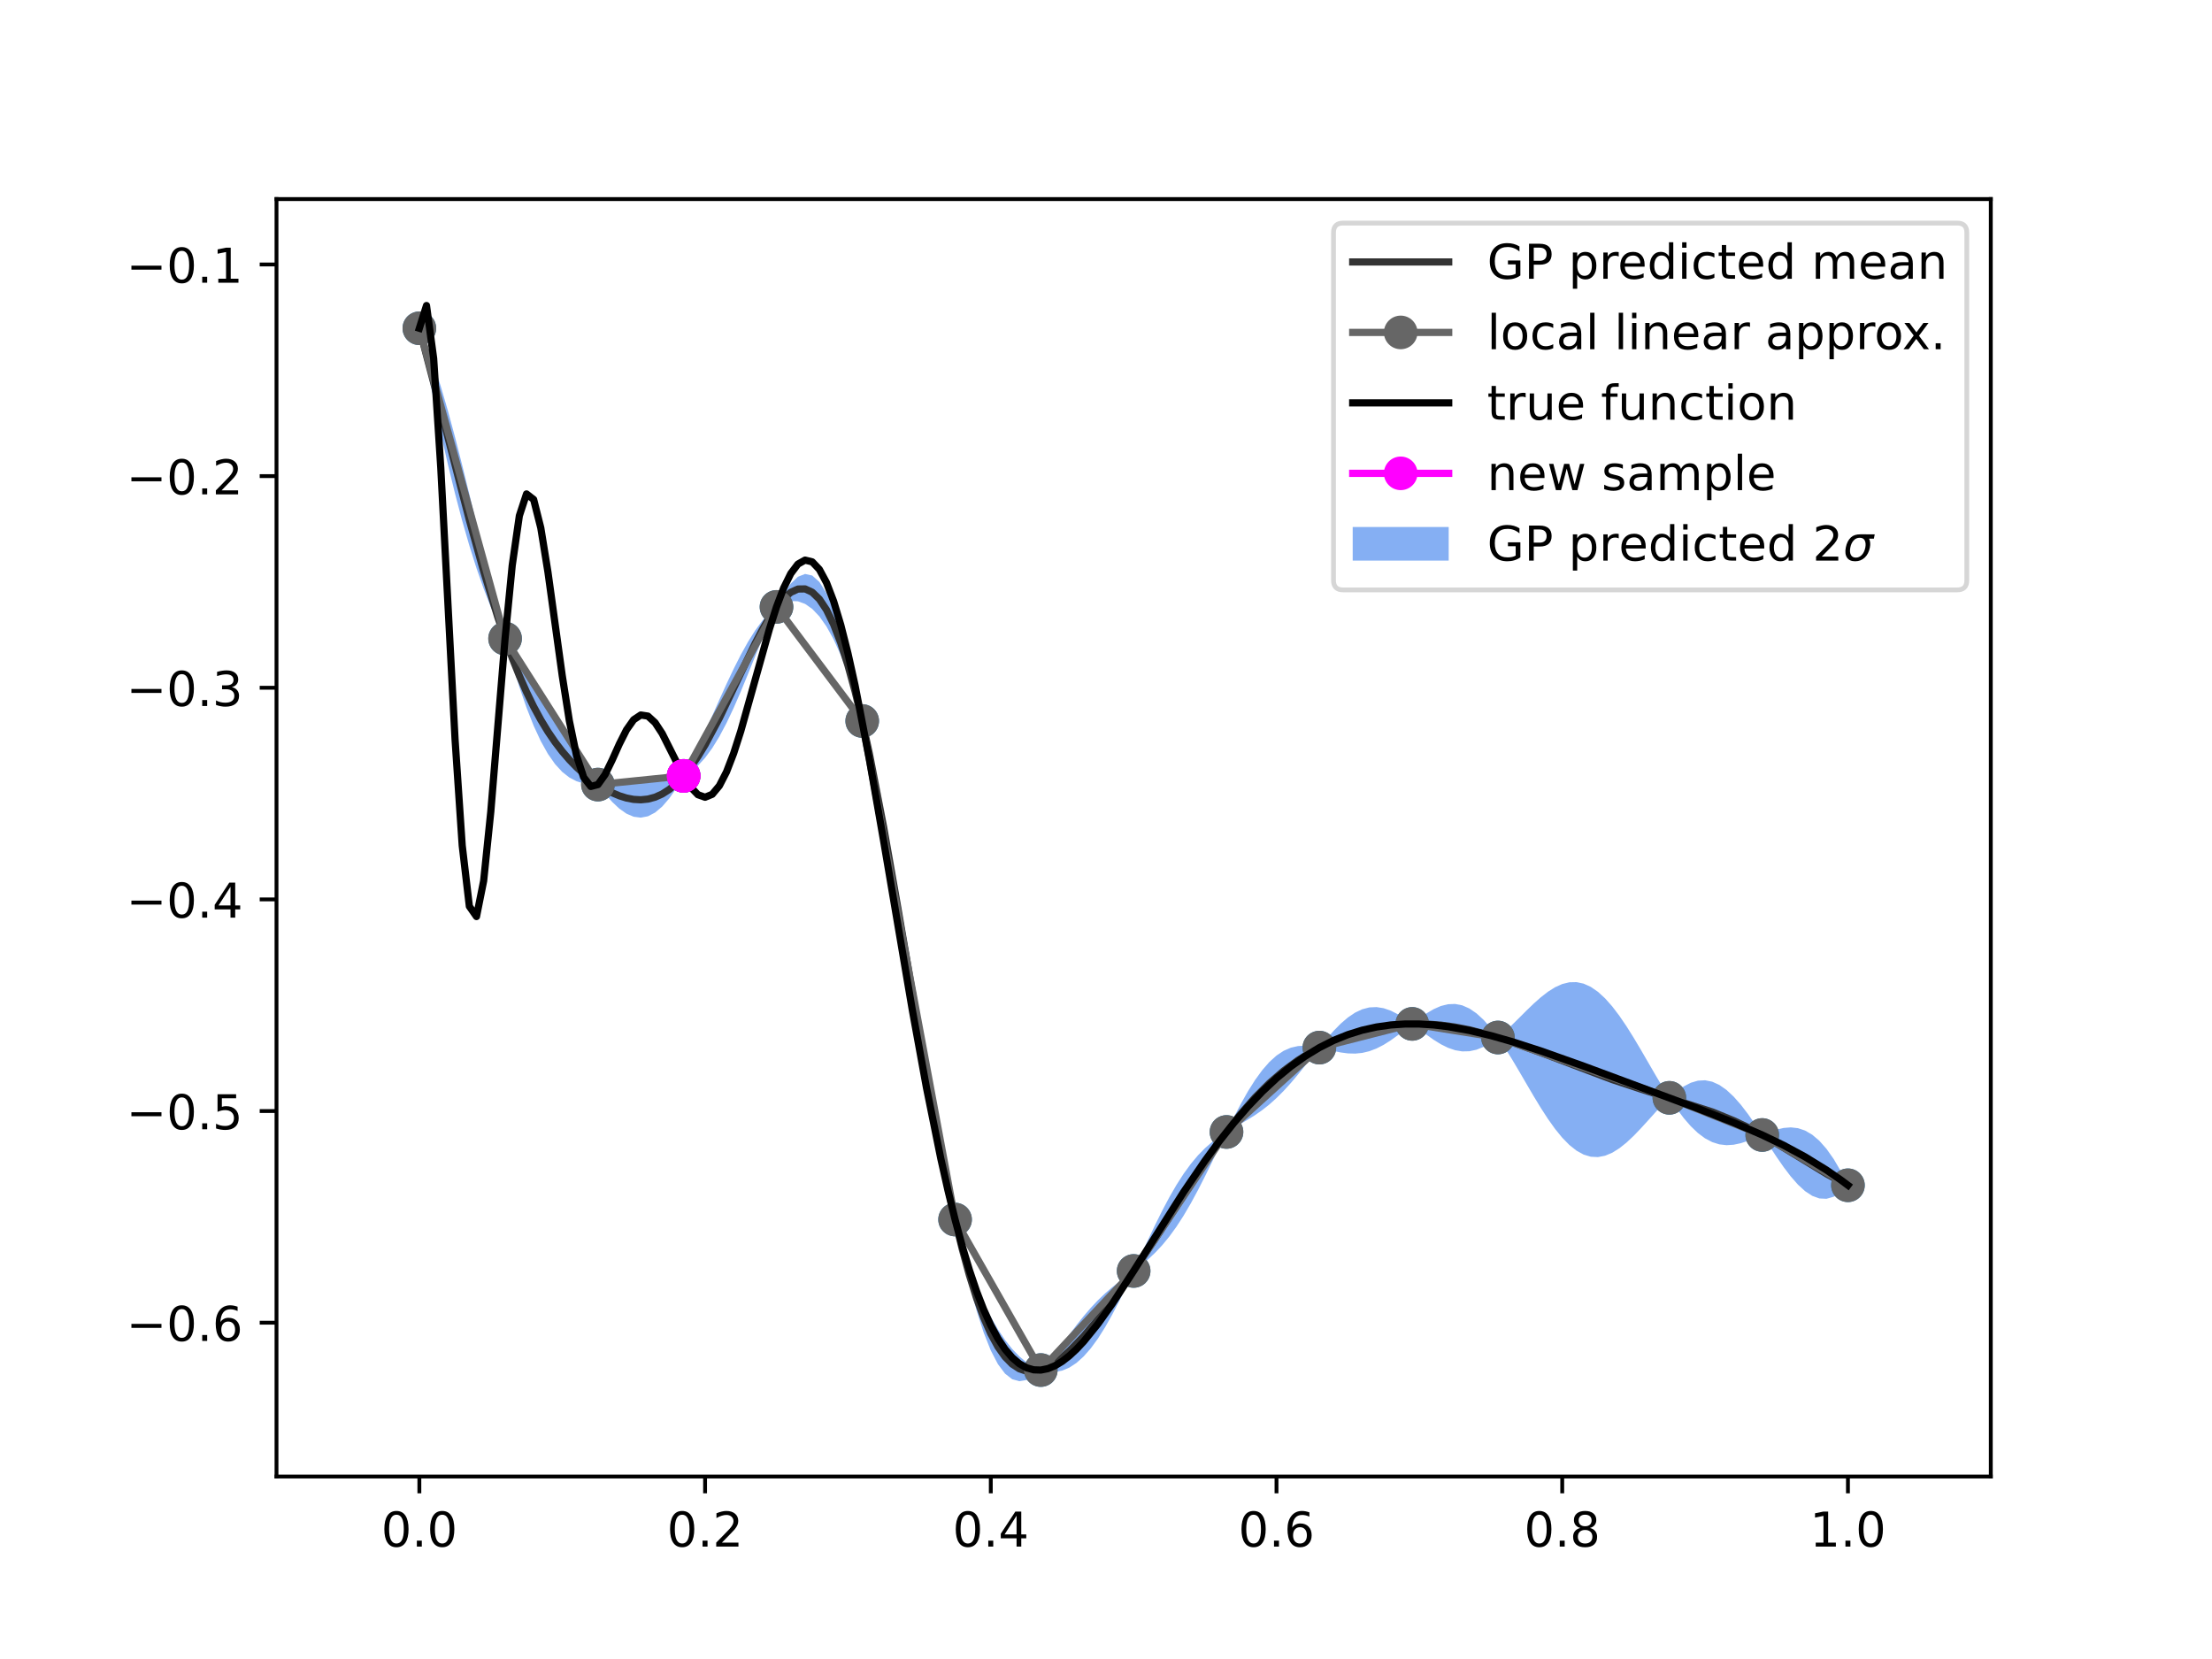 <?xml version="1.0" encoding="utf-8" standalone="no"?>
<!DOCTYPE svg PUBLIC "-//W3C//DTD SVG 1.1//EN"
  "http://www.w3.org/Graphics/SVG/1.1/DTD/svg11.dtd">
<!-- Created with matplotlib (https://matplotlib.org/) -->
<svg height="345.6pt" version="1.1" viewBox="0 0 460.8 345.6" width="460.8pt" xmlns="http://www.w3.org/2000/svg" xmlns:xlink="http://www.w3.org/1999/xlink">
 <defs>
  <style type="text/css">
*{stroke-linecap:butt;stroke-linejoin:round;}
  </style>
 </defs>
 <g id="figure_1">
  <g id="patch_1">
   <path d="M 0 345.6 
L 460.8 345.6 
L 460.8 0 
L 0 0 
z
" style="fill:#ffffff;"/>
  </g>
  <g id="axes_1">
   <g id="patch_2">
    <path d="M 57.6 307.584 
L 414.72 307.584 
L 414.72 41.472 
L 57.6 41.472 
z
" style="fill:#ffffff;"/>
   </g>
   <g id="PolyCollection_1">
    <defs>
     <path d="M 87.36 -277.204 
L 87.36 -277.222 
L 88.848 -273.764 
L 90.336 -269.713 
L 91.824 -265.109 
L 93.312 -260.016 
L 94.8 -254.511 
L 96.288 -248.681 
L 97.776 -242.624 
L 99.264 -236.441 
L 100.752 -230.241 
L 102.24 -224.129 
L 103.728 -218.209 
L 105.216 -212.586 
L 106.704 -209.744 
L 108.192 -207.135 
L 109.68 -204.693 
L 111.168 -202.362 
L 112.656 -200.093 
L 114.144 -197.849 
L 115.632 -195.599 
L 117.12 -193.329 
L 118.608 -191.039 
L 120.096 -188.742 
L 121.584 -186.468 
L 123.072 -184.256 
L 124.56 -182.166 
L 126.048 -182.235 
L 127.536 -182.366 
L 129.024 -182.502 
L 130.512 -182.612 
L 132 -182.681 
L 133.488 -182.71 
L 134.976 -182.719 
L 136.464 -182.739 
L 137.952 -182.817 
L 139.44 -183.008 
L 140.928 -183.372 
L 142.416 -183.981 
L 143.904 -186.813 
L 145.392 -189.899 
L 146.88 -193.152 
L 148.368 -196.492 
L 149.856 -199.84 
L 151.344 -203.119 
L 152.832 -206.258 
L 154.32 -209.193 
L 155.808 -211.869 
L 157.296 -214.24 
L 158.784 -216.267 
L 160.272 -217.919 
L 161.76 -219.181 
L 163.248 -221.897 
L 164.736 -224.031 
L 166.224 -225.449 
L 167.712 -226.038 
L 169.2 -225.705 
L 170.688 -224.383 
L 172.176 -222.029 
L 173.664 -218.633 
L 175.152 -214.212 
L 176.64 -208.813 
L 178.128 -202.511 
L 179.616 -195.416 
L 181.104 -189.539 
L 182.592 -183.037 
L 184.08 -175.936 
L 185.568 -168.287 
L 187.056 -160.163 
L 188.544 -151.652 
L 190.032 -142.862 
L 191.52 -133.912 
L 193.008 -124.936 
L 194.496 -116.073 
L 195.984 -107.463 
L 197.472 -99.244 
L 198.96 -91.555 
L 200.448 -86.382 
L 201.936 -81.808 
L 203.424 -77.792 
L 204.912 -74.293 
L 206.4 -71.266 
L 207.888 -68.666 
L 209.376 -66.452 
L 210.864 -64.585 
L 212.352 -63.04 
L 213.84 -61.798 
L 215.328 -60.848 
L 216.816 -60.201 
L 218.304 -61.795 
L 219.792 -63.629 
L 221.28 -65.592 
L 222.768 -67.593 
L 224.256 -69.557 
L 225.744 -71.425 
L 227.232 -73.157 
L 228.72 -74.736 
L 230.208 -76.158 
L 231.696 -77.443 
L 233.184 -78.62 
L 234.672 -79.734 
L 236.16 -80.845 
L 237.648 -84.061 
L 239.136 -87.272 
L 240.624 -90.405 
L 242.112 -93.399 
L 243.6 -96.203 
L 245.088 -98.777 
L 246.576 -101.093 
L 248.064 -103.138 
L 249.552 -104.912 
L 251.04 -106.431 
L 252.528 -107.723 
L 254.016 -108.828 
L 255.504 -109.8 
L 256.992 -112.788 
L 258.48 -115.632 
L 259.968 -118.261 
L 261.456 -120.62 
L 262.944 -122.665 
L 264.432 -124.367 
L 265.92 -125.71 
L 267.408 -126.697 
L 268.896 -127.344 
L 270.384 -127.685 
L 271.872 -127.763 
L 273.36 -127.636 
L 274.848 -127.374 
L 276.336 -129.178 
L 277.824 -130.865 
L 279.312 -132.371 
L 280.8 -133.646 
L 282.288 -134.649 
L 283.776 -135.352 
L 285.264 -135.739 
L 286.752 -135.807 
L 288.24 -135.571 
L 289.728 -135.057 
L 291.216 -134.306 
L 292.704 -133.368 
L 294.192 -132.312 
L 295.68 -133.451 
L 297.168 -134.496 
L 298.656 -135.374 
L 300.144 -136.027 
L 301.632 -136.402 
L 303.12 -136.459 
L 304.608 -136.169 
L 306.096 -135.517 
L 307.584 -134.501 
L 309.072 -133.135 
L 310.56 -131.444 
L 312.048 -129.476 
L 313.536 -130.733 
L 315.024 -132.13 
L 316.512 -133.602 
L 318 -135.087 
L 319.488 -136.522 
L 320.976 -137.847 
L 322.464 -139.004 
L 323.952 -139.939 
L 325.44 -140.608 
L 326.928 -140.973 
L 328.416 -141.006 
L 329.904 -140.689 
L 331.392 -140.016 
L 332.88 -138.989 
L 334.368 -137.625 
L 335.856 -135.948 
L 337.344 -133.993 
L 338.832 -131.804 
L 340.32 -129.431 
L 341.808 -126.932 
L 343.296 -124.366 
L 344.784 -121.798 
L 346.272 -119.289 
L 347.76 -116.91 
L 349.248 -118.205 
L 350.736 -119.268 
L 352.224 -120.041 
L 353.712 -120.481 
L 355.2 -120.561 
L 356.688 -120.264 
L 358.176 -119.588 
L 359.664 -118.545 
L 361.152 -117.16 
L 362.64 -115.474 
L 364.128 -113.536 
L 365.616 -111.409 
L 367.104 -109.17 
L 368.592 -109.769 
L 370.08 -110.28 
L 371.568 -110.627 
L 373.056 -110.747 
L 374.544 -110.583 
L 376.032 -110.087 
L 377.52 -109.22 
L 379.008 -107.954 
L 380.496 -106.27 
L 381.984 -104.16 
L 383.472 -101.628 
L 384.96 -98.694 
L 384.96 -98.676 
L 384.96 -98.676 
L 383.472 -97.233 
L 381.984 -96.297 
L 380.496 -95.871 
L 379.008 -95.942 
L 377.52 -96.484 
L 376.032 -97.46 
L 374.544 -98.823 
L 373.056 -100.514 
L 371.568 -102.468 
L 370.08 -104.612 
L 368.592 -106.87 
L 367.104 -109.153 
L 365.616 -108.527 
L 364.128 -107.934 
L 362.64 -107.45 
L 361.152 -107.134 
L 359.664 -107.039 
L 358.176 -107.209 
L 356.688 -107.675 
L 355.2 -108.458 
L 353.712 -109.563 
L 352.224 -110.985 
L 350.736 -112.703 
L 349.248 -114.689 
L 347.76 -116.892 
L 346.272 -115.415 
L 344.784 -113.812 
L 343.296 -112.159 
L 341.808 -110.525 
L 340.32 -108.977 
L 338.832 -107.58 
L 337.344 -106.392 
L 335.856 -105.464 
L 334.368 -104.841 
L 332.88 -104.556 
L 331.392 -104.631 
L 329.904 -105.079 
L 328.416 -105.899 
L 326.928 -107.08 
L 325.44 -108.599 
L 323.952 -110.424 
L 322.464 -112.511 
L 320.976 -114.808 
L 319.488 -117.258 
L 318 -119.795 
L 316.512 -122.352 
L 315.024 -124.86 
L 313.536 -127.253 
L 312.048 -129.458 
L 310.56 -128.384 
L 309.072 -127.526 
L 307.584 -126.927 
L 306.096 -126.607 
L 304.608 -126.575 
L 303.12 -126.823 
L 301.632 -127.333 
L 300.144 -128.072 
L 298.656 -128.996 
L 297.168 -130.051 
L 295.68 -131.175 
L 294.192 -132.294 
L 292.704 -131.118 
L 291.216 -129.959 
L 289.728 -128.884 
L 288.24 -127.945 
L 286.752 -127.18 
L 285.264 -126.615 
L 283.776 -126.261 
L 282.288 -126.115 
L 280.8 -126.157 
L 279.312 -126.353 
L 277.824 -126.659 
L 276.336 -127.017 
L 274.848 -127.356 
L 273.36 -125.484 
L 271.872 -123.592 
L 270.384 -121.742 
L 268.896 -119.981 
L 267.408 -118.343 
L 265.92 -116.854 
L 264.432 -115.522 
L 262.944 -114.345 
L 261.456 -113.306 
L 259.968 -112.375 
L 258.48 -111.511 
L 256.992 -110.668 
L 255.504 -109.783 
L 254.016 -106.713 
L 252.528 -103.621 
L 251.04 -100.584 
L 249.552 -97.665 
L 248.064 -94.914 
L 246.576 -92.374 
L 245.088 -90.071 
L 243.6 -88.015 
L 242.112 -86.204 
L 240.624 -84.618 
L 239.136 -83.225 
L 237.648 -81.981 
L 236.16 -80.827 
L 234.672 -77.664 
L 233.184 -74.612 
L 231.696 -71.741 
L 230.208 -69.106 
L 228.72 -66.753 
L 227.232 -64.718 
L 225.744 -63.024 
L 224.256 -61.686 
L 222.768 -60.705 
L 221.28 -60.078 
L 219.792 -59.793 
L 218.304 -59.836 
L 216.816 -60.183 
L 215.328 -58.929 
L 213.84 -58.117 
L 212.352 -57.867 
L 210.864 -58.278 
L 209.376 -59.438 
L 207.888 -61.419 
L 206.4 -64.27 
L 204.912 -68.016 
L 203.424 -72.657 
L 201.936 -78.165 
L 200.448 -84.487 
L 198.96 -91.538 
L 197.472 -97.321 
L 195.984 -103.71 
L 194.496 -110.697 
L 193.008 -118.246 
L 191.52 -126.298 
L 190.032 -134.772 
L 188.544 -143.564 
L 187.056 -152.554 
L 185.568 -161.606 
L 184.08 -170.57 
L 182.592 -179.293 
L 181.104 -187.622 
L 179.616 -195.398 
L 178.128 -200.624 
L 176.64 -205.187 
L 175.152 -209.106 
L 173.664 -212.397 
L 172.176 -215.085 
L 170.688 -217.196 
L 169.2 -218.758 
L 167.712 -219.797 
L 166.224 -220.337 
L 164.736 -220.4 
L 163.248 -220.006 
L 161.76 -219.164 
L 160.272 -215.996 
L 158.784 -212.508 
L 157.296 -208.85 
L 155.808 -205.153 
L 154.32 -201.541 
L 152.832 -198.117 
L 151.344 -194.97 
L 149.856 -192.163 
L 148.368 -189.74 
L 146.88 -187.72 
L 145.392 -186.103 
L 143.904 -184.866 
L 142.416 -183.963 
L 140.928 -181.447 
L 139.44 -179.3 
L 137.952 -177.581 
L 136.464 -176.325 
L 134.976 -175.553 
L 133.488 -175.269 
L 132 -175.459 
L 130.512 -176.096 
L 129.024 -177.139 
L 127.536 -178.536 
L 126.048 -180.23 
L 124.56 -182.148 
L 123.072 -182.189 
L 121.584 -182.397 
L 120.096 -182.854 
L 118.608 -183.632 
L 117.12 -184.801 
L 115.632 -186.421 
L 114.144 -188.543 
L 112.656 -191.203 
L 111.168 -194.419 
L 109.68 -198.193 
L 108.192 -202.506 
L 106.704 -207.319 
L 105.216 -212.569 
L 103.728 -215.692 
L 102.24 -219.142 
L 100.752 -222.974 
L 99.264 -227.228 
L 97.776 -231.931 
L 96.288 -237.099 
L 94.8 -242.734 
L 93.312 -248.829 
L 91.824 -255.361 
L 90.336 -262.298 
L 88.848 -269.598 
L 87.36 -277.204 
z
" id="m429913c076"/>
    </defs>
    <g clip-path="url(#pcf6440ee97)">
     <use style="fill:#347aeb;fill-opacity:0.6;" x="0" xlink:href="#m429913c076" y="345.6"/>
    </g>
   </g>
   <g id="PathCollection_1">
    <defs>
     <path d="M 0 3 
C 0.796 3 1.559 2.684 2.121 2.121 
C 2.684 1.559 3 0.796 3 0 
C 3 -0.796 2.684 -1.559 2.121 -2.121 
C 1.559 -2.684 0.796 -3 0 -3 
C -0.796 -3 -1.559 -2.684 -2.121 -2.121 
C -2.684 -1.559 -3 -0.796 -3 0 
C -3 0.796 -2.684 1.559 -2.121 2.121 
C -1.559 2.684 -0.796 3 0 3 
z
" id="m1eb3828397" style="stroke:#1f77b4;"/>
    </defs>
    <g clip-path="url(#pcf6440ee97)">
     <use style="fill:#1f77b4;stroke:#1f77b4;" x="87.36" xlink:href="#m1eb3828397" y="68.387"/>
     <use style="fill:#1f77b4;stroke:#1f77b4;" x="105.216" xlink:href="#m1eb3828397" y="133.022"/>
     <use style="fill:#1f77b4;stroke:#1f77b4;" x="124.56" xlink:href="#m1eb3828397" y="163.443"/>
     <use style="fill:#1f77b4;stroke:#1f77b4;" x="142.416" xlink:href="#m1eb3828397" y="161.628"/>
     <use style="fill:#1f77b4;stroke:#1f77b4;" x="161.76" xlink:href="#m1eb3828397" y="126.427"/>
     <use style="fill:#1f77b4;stroke:#1f77b4;" x="179.616" xlink:href="#m1eb3828397" y="150.193"/>
     <use style="fill:#1f77b4;stroke:#1f77b4;" x="198.96" xlink:href="#m1eb3828397" y="254.053"/>
     <use style="fill:#1f77b4;stroke:#1f77b4;" x="216.816" xlink:href="#m1eb3828397" y="285.408"/>
     <use style="fill:#1f77b4;stroke:#1f77b4;" x="236.16" xlink:href="#m1eb3828397" y="264.764"/>
     <use style="fill:#1f77b4;stroke:#1f77b4;" x="255.504" xlink:href="#m1eb3828397" y="235.808"/>
     <use style="fill:#1f77b4;stroke:#1f77b4;" x="274.848" xlink:href="#m1eb3828397" y="218.235"/>
     <use style="fill:#1f77b4;stroke:#1f77b4;" x="294.192" xlink:href="#m1eb3828397" y="213.297"/>
     <use style="fill:#1f77b4;stroke:#1f77b4;" x="312.048" xlink:href="#m1eb3828397" y="216.133"/>
     <use style="fill:#1f77b4;stroke:#1f77b4;" x="347.76" xlink:href="#m1eb3828397" y="228.699"/>
     <use style="fill:#1f77b4;stroke:#1f77b4;" x="367.104" xlink:href="#m1eb3828397" y="236.439"/>
     <use style="fill:#1f77b4;stroke:#1f77b4;" x="384.96" xlink:href="#m1eb3828397" y="246.915"/>
    </g>
   </g>
   <g id="matplotlib.axis_1">
    <g id="xtick_1">
     <g id="line2d_1">
      <defs>
       <path d="M 0 0 
L 0 3.5 
" id="me0fa262ea7" style="stroke:#000000;stroke-width:0.8;"/>
      </defs>
      <g>
       <use style="stroke:#000000;stroke-width:0.8;" x="87.36" xlink:href="#me0fa262ea7" y="307.584"/>
      </g>
     </g>
     <g id="text_1">
      <!-- 0.0 -->
      <defs>
       <path d="M 31.781 66.406 
Q 24.172 66.406 20.328 58.906 
Q 16.5 51.422 16.5 36.375 
Q 16.5 21.391 20.328 13.891 
Q 24.172 6.391 31.781 6.391 
Q 39.453 6.391 43.281 13.891 
Q 47.125 21.391 47.125 36.375 
Q 47.125 51.422 43.281 58.906 
Q 39.453 66.406 31.781 66.406 
z
M 31.781 74.219 
Q 44.047 74.219 50.516 64.516 
Q 56.984 54.828 56.984 36.375 
Q 56.984 17.969 50.516 8.266 
Q 44.047 -1.422 31.781 -1.422 
Q 19.531 -1.422 13.062 8.266 
Q 6.594 17.969 6.594 36.375 
Q 6.594 54.828 13.062 64.516 
Q 19.531 74.219 31.781 74.219 
z
" id="DejaVuSans-48"/>
       <path d="M 10.688 12.406 
L 21 12.406 
L 21 0 
L 10.688 0 
z
" id="DejaVuSans-46"/>
      </defs>
      <g transform="translate(79.408 322.182)scale(0.1 -0.1)">
       <use xlink:href="#DejaVuSans-48"/>
       <use x="63.623" xlink:href="#DejaVuSans-46"/>
       <use x="95.41" xlink:href="#DejaVuSans-48"/>
      </g>
     </g>
    </g>
    <g id="xtick_2">
     <g id="line2d_2">
      <g>
       <use style="stroke:#000000;stroke-width:0.8;" x="146.88" xlink:href="#me0fa262ea7" y="307.584"/>
      </g>
     </g>
     <g id="text_2">
      <!-- 0.2 -->
      <defs>
       <path d="M 19.188 8.297 
L 53.609 8.297 
L 53.609 0 
L 7.328 0 
L 7.328 8.297 
Q 12.938 14.109 22.625 23.891 
Q 32.328 33.688 34.812 36.531 
Q 39.547 41.844 41.422 45.531 
Q 43.312 49.219 43.312 52.781 
Q 43.312 58.594 39.234 62.25 
Q 35.156 65.922 28.609 65.922 
Q 23.969 65.922 18.812 64.312 
Q 13.672 62.703 7.812 59.422 
L 7.812 69.391 
Q 13.766 71.781 18.938 73 
Q 24.125 74.219 28.422 74.219 
Q 39.75 74.219 46.484 68.547 
Q 53.219 62.891 53.219 53.422 
Q 53.219 48.922 51.531 44.891 
Q 49.859 40.875 45.406 35.406 
Q 44.188 33.984 37.641 27.219 
Q 31.109 20.453 19.188 8.297 
z
" id="DejaVuSans-50"/>
      </defs>
      <g transform="translate(138.928 322.182)scale(0.1 -0.1)">
       <use xlink:href="#DejaVuSans-48"/>
       <use x="63.623" xlink:href="#DejaVuSans-46"/>
       <use x="95.41" xlink:href="#DejaVuSans-50"/>
      </g>
     </g>
    </g>
    <g id="xtick_3">
     <g id="line2d_3">
      <g>
       <use style="stroke:#000000;stroke-width:0.8;" x="206.4" xlink:href="#me0fa262ea7" y="307.584"/>
      </g>
     </g>
     <g id="text_3">
      <!-- 0.4 -->
      <defs>
       <path d="M 37.797 64.312 
L 12.891 25.391 
L 37.797 25.391 
z
M 35.203 72.906 
L 47.609 72.906 
L 47.609 25.391 
L 58.016 25.391 
L 58.016 17.188 
L 47.609 17.188 
L 47.609 0 
L 37.797 0 
L 37.797 17.188 
L 4.891 17.188 
L 4.891 26.703 
z
" id="DejaVuSans-52"/>
      </defs>
      <g transform="translate(198.448 322.182)scale(0.1 -0.1)">
       <use xlink:href="#DejaVuSans-48"/>
       <use x="63.623" xlink:href="#DejaVuSans-46"/>
       <use x="95.41" xlink:href="#DejaVuSans-52"/>
      </g>
     </g>
    </g>
    <g id="xtick_4">
     <g id="line2d_4">
      <g>
       <use style="stroke:#000000;stroke-width:0.8;" x="265.92" xlink:href="#me0fa262ea7" y="307.584"/>
      </g>
     </g>
     <g id="text_4">
      <!-- 0.6 -->
      <defs>
       <path d="M 33.016 40.375 
Q 26.375 40.375 22.484 35.828 
Q 18.609 31.297 18.609 23.391 
Q 18.609 15.531 22.484 10.953 
Q 26.375 6.391 33.016 6.391 
Q 39.656 6.391 43.531 10.953 
Q 47.406 15.531 47.406 23.391 
Q 47.406 31.297 43.531 35.828 
Q 39.656 40.375 33.016 40.375 
z
M 52.594 71.297 
L 52.594 62.312 
Q 48.875 64.062 45.094 64.984 
Q 41.312 65.922 37.594 65.922 
Q 27.828 65.922 22.672 59.328 
Q 17.531 52.734 16.797 39.406 
Q 19.672 43.656 24.016 45.922 
Q 28.375 48.188 33.594 48.188 
Q 44.578 48.188 50.953 41.516 
Q 57.328 34.859 57.328 23.391 
Q 57.328 12.156 50.688 5.359 
Q 44.047 -1.422 33.016 -1.422 
Q 20.359 -1.422 13.672 8.266 
Q 6.984 17.969 6.984 36.375 
Q 6.984 53.656 15.188 63.938 
Q 23.391 74.219 37.203 74.219 
Q 40.922 74.219 44.703 73.484 
Q 48.484 72.75 52.594 71.297 
z
" id="DejaVuSans-54"/>
      </defs>
      <g transform="translate(257.968 322.182)scale(0.1 -0.1)">
       <use xlink:href="#DejaVuSans-48"/>
       <use x="63.623" xlink:href="#DejaVuSans-46"/>
       <use x="95.41" xlink:href="#DejaVuSans-54"/>
      </g>
     </g>
    </g>
    <g id="xtick_5">
     <g id="line2d_5">
      <g>
       <use style="stroke:#000000;stroke-width:0.8;" x="325.44" xlink:href="#me0fa262ea7" y="307.584"/>
      </g>
     </g>
     <g id="text_5">
      <!-- 0.8 -->
      <defs>
       <path d="M 31.781 34.625 
Q 24.75 34.625 20.719 30.859 
Q 16.703 27.094 16.703 20.516 
Q 16.703 13.922 20.719 10.156 
Q 24.75 6.391 31.781 6.391 
Q 38.812 6.391 42.859 10.172 
Q 46.922 13.969 46.922 20.516 
Q 46.922 27.094 42.891 30.859 
Q 38.875 34.625 31.781 34.625 
z
M 21.922 38.812 
Q 15.578 40.375 12.031 44.719 
Q 8.5 49.078 8.5 55.328 
Q 8.5 64.062 14.719 69.141 
Q 20.953 74.219 31.781 74.219 
Q 42.672 74.219 48.875 69.141 
Q 55.078 64.062 55.078 55.328 
Q 55.078 49.078 51.531 44.719 
Q 48 40.375 41.703 38.812 
Q 48.828 37.156 52.797 32.312 
Q 56.781 27.484 56.781 20.516 
Q 56.781 9.906 50.312 4.234 
Q 43.844 -1.422 31.781 -1.422 
Q 19.734 -1.422 13.25 4.234 
Q 6.781 9.906 6.781 20.516 
Q 6.781 27.484 10.781 32.312 
Q 14.797 37.156 21.922 38.812 
z
M 18.312 54.391 
Q 18.312 48.734 21.844 45.562 
Q 25.391 42.391 31.781 42.391 
Q 38.141 42.391 41.719 45.562 
Q 45.312 48.734 45.312 54.391 
Q 45.312 60.062 41.719 63.234 
Q 38.141 66.406 31.781 66.406 
Q 25.391 66.406 21.844 63.234 
Q 18.312 60.062 18.312 54.391 
z
" id="DejaVuSans-56"/>
      </defs>
      <g transform="translate(317.488 322.182)scale(0.1 -0.1)">
       <use xlink:href="#DejaVuSans-48"/>
       <use x="63.623" xlink:href="#DejaVuSans-46"/>
       <use x="95.41" xlink:href="#DejaVuSans-56"/>
      </g>
     </g>
    </g>
    <g id="xtick_6">
     <g id="line2d_6">
      <g>
       <use style="stroke:#000000;stroke-width:0.8;" x="384.96" xlink:href="#me0fa262ea7" y="307.584"/>
      </g>
     </g>
     <g id="text_6">
      <!-- 1.0 -->
      <defs>
       <path d="M 12.406 8.297 
L 28.516 8.297 
L 28.516 63.922 
L 10.984 60.406 
L 10.984 69.391 
L 28.422 72.906 
L 38.281 72.906 
L 38.281 8.297 
L 54.391 8.297 
L 54.391 0 
L 12.406 0 
z
" id="DejaVuSans-49"/>
      </defs>
      <g transform="translate(377.008 322.182)scale(0.1 -0.1)">
       <use xlink:href="#DejaVuSans-49"/>
       <use x="63.623" xlink:href="#DejaVuSans-46"/>
       <use x="95.41" xlink:href="#DejaVuSans-48"/>
      </g>
     </g>
    </g>
   </g>
   <g id="matplotlib.axis_2">
    <g id="ytick_1">
     <g id="line2d_7">
      <defs>
       <path d="M 0 0 
L -3.5 0 
" id="me8cdf5b7fd" style="stroke:#000000;stroke-width:0.8;"/>
      </defs>
      <g>
       <use style="stroke:#000000;stroke-width:0.8;" x="57.6" xlink:href="#me8cdf5b7fd" y="275.541"/>
      </g>
     </g>
     <g id="text_7">
      <!-- −0.6 -->
      <defs>
       <path d="M 10.594 35.5 
L 73.188 35.5 
L 73.188 27.203 
L 10.594 27.203 
z
" id="DejaVuSans-8722"/>
      </defs>
      <g transform="translate(26.317 279.34)scale(0.1 -0.1)">
       <use xlink:href="#DejaVuSans-8722"/>
       <use x="83.789" xlink:href="#DejaVuSans-48"/>
       <use x="147.412" xlink:href="#DejaVuSans-46"/>
       <use x="179.199" xlink:href="#DejaVuSans-54"/>
      </g>
     </g>
    </g>
    <g id="ytick_2">
     <g id="line2d_8">
      <g>
       <use style="stroke:#000000;stroke-width:0.8;" x="57.6" xlink:href="#me8cdf5b7fd" y="231.451"/>
      </g>
     </g>
     <g id="text_8">
      <!-- −0.5 -->
      <defs>
       <path d="M 10.797 72.906 
L 49.516 72.906 
L 49.516 64.594 
L 19.828 64.594 
L 19.828 46.734 
Q 21.969 47.469 24.109 47.828 
Q 26.266 48.188 28.422 48.188 
Q 40.625 48.188 47.75 41.5 
Q 54.891 34.812 54.891 23.391 
Q 54.891 11.625 47.562 5.094 
Q 40.234 -1.422 26.906 -1.422 
Q 22.312 -1.422 17.547 -0.641 
Q 12.797 0.141 7.719 1.703 
L 7.719 11.625 
Q 12.109 9.234 16.797 8.062 
Q 21.484 6.891 26.703 6.891 
Q 35.156 6.891 40.078 11.328 
Q 45.016 15.766 45.016 23.391 
Q 45.016 31 40.078 35.438 
Q 35.156 39.891 26.703 39.891 
Q 22.75 39.891 18.812 39.016 
Q 14.891 38.141 10.797 36.281 
z
" id="DejaVuSans-53"/>
      </defs>
      <g transform="translate(26.317 235.25)scale(0.1 -0.1)">
       <use xlink:href="#DejaVuSans-8722"/>
       <use x="83.789" xlink:href="#DejaVuSans-48"/>
       <use x="147.412" xlink:href="#DejaVuSans-46"/>
       <use x="179.199" xlink:href="#DejaVuSans-53"/>
      </g>
     </g>
    </g>
    <g id="ytick_3">
     <g id="line2d_9">
      <g>
       <use style="stroke:#000000;stroke-width:0.8;" x="57.6" xlink:href="#me8cdf5b7fd" y="187.362"/>
      </g>
     </g>
     <g id="text_9">
      <!-- −0.4 -->
      <g transform="translate(26.317 191.161)scale(0.1 -0.1)">
       <use xlink:href="#DejaVuSans-8722"/>
       <use x="83.789" xlink:href="#DejaVuSans-48"/>
       <use x="147.412" xlink:href="#DejaVuSans-46"/>
       <use x="179.199" xlink:href="#DejaVuSans-52"/>
      </g>
     </g>
    </g>
    <g id="ytick_4">
     <g id="line2d_10">
      <g>
       <use style="stroke:#000000;stroke-width:0.8;" x="57.6" xlink:href="#me8cdf5b7fd" y="143.272"/>
      </g>
     </g>
     <g id="text_10">
      <!-- −0.3 -->
      <defs>
       <path d="M 40.578 39.312 
Q 47.656 37.797 51.625 33 
Q 55.609 28.219 55.609 21.188 
Q 55.609 10.406 48.188 4.484 
Q 40.766 -1.422 27.094 -1.422 
Q 22.516 -1.422 17.656 -0.516 
Q 12.797 0.391 7.625 2.203 
L 7.625 11.719 
Q 11.719 9.328 16.594 8.109 
Q 21.484 6.891 26.812 6.891 
Q 36.078 6.891 40.938 10.547 
Q 45.797 14.203 45.797 21.188 
Q 45.797 27.641 41.281 31.266 
Q 36.766 34.906 28.719 34.906 
L 20.219 34.906 
L 20.219 43.016 
L 29.109 43.016 
Q 36.375 43.016 40.234 45.922 
Q 44.094 48.828 44.094 54.297 
Q 44.094 59.906 40.109 62.906 
Q 36.141 65.922 28.719 65.922 
Q 24.656 65.922 20.016 65.031 
Q 15.375 64.156 9.812 62.312 
L 9.812 71.094 
Q 15.438 72.656 20.344 73.438 
Q 25.25 74.219 29.594 74.219 
Q 40.828 74.219 47.359 69.109 
Q 53.906 64.016 53.906 55.328 
Q 53.906 49.266 50.438 45.094 
Q 46.969 40.922 40.578 39.312 
z
" id="DejaVuSans-51"/>
      </defs>
      <g transform="translate(26.317 147.072)scale(0.1 -0.1)">
       <use xlink:href="#DejaVuSans-8722"/>
       <use x="83.789" xlink:href="#DejaVuSans-48"/>
       <use x="147.412" xlink:href="#DejaVuSans-46"/>
       <use x="179.199" xlink:href="#DejaVuSans-51"/>
      </g>
     </g>
    </g>
    <g id="ytick_5">
     <g id="line2d_11">
      <g>
       <use style="stroke:#000000;stroke-width:0.8;" x="57.6" xlink:href="#me8cdf5b7fd" y="99.183"/>
      </g>
     </g>
     <g id="text_11">
      <!-- −0.2 -->
      <g transform="translate(26.317 102.982)scale(0.1 -0.1)">
       <use xlink:href="#DejaVuSans-8722"/>
       <use x="83.789" xlink:href="#DejaVuSans-48"/>
       <use x="147.412" xlink:href="#DejaVuSans-46"/>
       <use x="179.199" xlink:href="#DejaVuSans-50"/>
      </g>
     </g>
    </g>
    <g id="ytick_6">
     <g id="line2d_12">
      <g>
       <use style="stroke:#000000;stroke-width:0.8;" x="57.6" xlink:href="#me8cdf5b7fd" y="55.094"/>
      </g>
     </g>
     <g id="text_12">
      <!-- −0.1 -->
      <g transform="translate(26.317 58.893)scale(0.1 -0.1)">
       <use xlink:href="#DejaVuSans-8722"/>
       <use x="83.789" xlink:href="#DejaVuSans-48"/>
       <use x="147.412" xlink:href="#DejaVuSans-46"/>
       <use x="179.199" xlink:href="#DejaVuSans-49"/>
      </g>
     </g>
    </g>
   </g>
   <g id="line2d_13">
    <path clip-path="url(#pcf6440ee97)" d="M 87.36 68.387 
L 91.824 85.365 
L 97.776 108.323 
L 100.752 118.992 
L 103.728 128.649 
L 106.704 137.068 
L 108.192 140.78 
L 109.68 144.157 
L 111.168 147.21 
L 112.656 149.952 
L 114.144 152.404 
L 115.632 154.59 
L 117.12 156.535 
L 118.608 158.264 
L 120.096 159.802 
L 121.584 161.167 
L 123.072 162.378 
L 124.56 163.443 
L 126.048 164.367 
L 127.536 165.149 
L 129.024 165.78 
L 130.512 166.246 
L 132 166.53 
L 133.488 166.611 
L 134.976 166.464 
L 136.464 166.068 
L 137.952 165.401 
L 139.44 164.446 
L 140.928 163.19 
L 142.416 161.628 
L 143.904 159.761 
L 145.392 157.599 
L 146.88 155.164 
L 149.856 149.598 
L 154.32 140.233 
L 157.296 134.055 
L 158.784 131.212 
L 160.272 128.642 
L 161.76 126.427 
L 163.248 124.649 
L 164.736 123.384 
L 166.224 122.707 
L 167.712 122.683 
L 169.2 123.369 
L 170.688 124.811 
L 172.176 127.043 
L 173.664 130.085 
L 175.152 133.941 
L 176.64 138.6 
L 178.128 144.032 
L 179.616 150.193 
L 181.104 157.02 
L 184.08 172.347 
L 187.056 189.241 
L 193.008 224.009 
L 195.984 240.014 
L 197.472 247.317 
L 198.96 254.053 
L 200.448 260.165 
L 201.936 265.614 
L 203.424 270.376 
L 204.912 274.446 
L 206.4 277.832 
L 207.888 280.557 
L 209.376 282.655 
L 210.864 284.168 
L 212.352 285.146 
L 213.84 285.642 
L 215.328 285.711 
L 216.816 285.408 
L 218.304 284.784 
L 219.792 283.889 
L 221.28 282.765 
L 222.768 281.451 
L 225.744 278.376 
L 228.72 274.856 
L 231.696 271.008 
L 236.16 264.764 
L 240.624 258.088 
L 252.528 239.928 
L 255.504 235.808 
L 258.48 232.028 
L 261.456 228.637 
L 264.432 225.656 
L 267.408 223.08 
L 270.384 220.887 
L 273.36 219.04 
L 276.336 217.502 
L 279.312 216.238 
L 282.288 215.218 
L 285.264 214.423 
L 288.24 213.842 
L 291.216 213.468 
L 294.192 213.297 
L 297.168 213.327 
L 300.144 213.55 
L 303.12 213.959 
L 306.096 214.538 
L 310.56 215.686 
L 315.024 217.105 
L 320.976 219.272 
L 335.856 224.894 
L 341.808 226.872 
L 356.688 231.63 
L 361.152 233.453 
L 364.128 234.865 
L 368.592 237.281 
L 374.544 240.897 
L 380.496 244.53 
L 383.472 246.169 
L 384.96 246.915 
L 384.96 246.915 
" style="fill:none;stroke:#333333;stroke-linecap:square;stroke-width:1.5;"/>
   </g>
   <g id="line2d_14">
    <path clip-path="url(#pcf6440ee97)" d="M 87.36 68.387 
L 105.216 133.022 
L 124.56 163.443 
L 142.416 161.628 
L 161.76 126.427 
L 179.616 150.193 
L 198.96 254.053 
L 216.816 285.408 
L 236.16 264.764 
L 255.504 235.808 
L 274.848 218.235 
L 294.192 213.297 
L 312.048 216.133 
L 347.76 228.699 
L 367.104 236.439 
L 384.96 246.915 
" style="fill:none;stroke:#666666;stroke-linecap:square;stroke-width:1.5;"/>
    <defs>
     <path d="M 0 3 
C 0.796 3 1.559 2.684 2.121 2.121 
C 2.684 1.559 3 0.796 3 0 
C 3 -0.796 2.684 -1.559 2.121 -2.121 
C 1.559 -2.684 0.796 -3 0 -3 
C -0.796 -3 -1.559 -2.684 -2.121 -2.121 
C -2.684 -1.559 -3 -0.796 -3 0 
C -3 0.796 -2.684 1.559 -2.121 2.121 
C -1.559 2.684 -0.796 3 0 3 
z
" id="mc8fe0e0c0f" style="stroke:#666666;"/>
    </defs>
    <g clip-path="url(#pcf6440ee97)">
     <use style="fill:#666666;stroke:#666666;" x="87.36" xlink:href="#mc8fe0e0c0f" y="68.387"/>
     <use style="fill:#666666;stroke:#666666;" x="105.216" xlink:href="#mc8fe0e0c0f" y="133.022"/>
     <use style="fill:#666666;stroke:#666666;" x="124.56" xlink:href="#mc8fe0e0c0f" y="163.443"/>
     <use style="fill:#666666;stroke:#666666;" x="142.416" xlink:href="#mc8fe0e0c0f" y="161.628"/>
     <use style="fill:#666666;stroke:#666666;" x="161.76" xlink:href="#mc8fe0e0c0f" y="126.427"/>
     <use style="fill:#666666;stroke:#666666;" x="179.616" xlink:href="#mc8fe0e0c0f" y="150.193"/>
     <use style="fill:#666666;stroke:#666666;" x="198.96" xlink:href="#mc8fe0e0c0f" y="254.053"/>
     <use style="fill:#666666;stroke:#666666;" x="216.816" xlink:href="#mc8fe0e0c0f" y="285.408"/>
     <use style="fill:#666666;stroke:#666666;" x="236.16" xlink:href="#mc8fe0e0c0f" y="264.764"/>
     <use style="fill:#666666;stroke:#666666;" x="255.504" xlink:href="#mc8fe0e0c0f" y="235.808"/>
     <use style="fill:#666666;stroke:#666666;" x="274.848" xlink:href="#mc8fe0e0c0f" y="218.235"/>
     <use style="fill:#666666;stroke:#666666;" x="294.192" xlink:href="#mc8fe0e0c0f" y="213.297"/>
     <use style="fill:#666666;stroke:#666666;" x="312.048" xlink:href="#mc8fe0e0c0f" y="216.133"/>
     <use style="fill:#666666;stroke:#666666;" x="347.76" xlink:href="#mc8fe0e0c0f" y="228.699"/>
     <use style="fill:#666666;stroke:#666666;" x="367.104" xlink:href="#mc8fe0e0c0f" y="236.439"/>
     <use style="fill:#666666;stroke:#666666;" x="384.96" xlink:href="#mc8fe0e0c0f" y="246.915"/>
    </g>
   </g>
   <g id="line2d_15">
    <path clip-path="url(#pcf6440ee97)" d="M 87.36 68.387 
L 88.848 63.648 
L 90.336 74.66 
L 91.824 97.463 
L 94.8 154.09 
L 96.288 176.148 
L 97.776 188.807 
L 99.264 190.93 
L 100.752 183.507 
L 102.24 169.1 
L 105.216 133.022 
L 106.704 117.79 
L 108.192 107.438 
L 109.68 102.896 
L 111.168 104.052 
L 112.656 109.965 
L 114.144 119.159 
L 117.12 140.723 
L 118.608 150.164 
L 120.096 157.375 
L 121.584 161.928 
L 123.072 163.831 
L 124.56 163.443 
L 126.048 161.364 
L 127.536 158.308 
L 129.024 154.991 
L 130.512 152.042 
L 132 149.931 
L 133.488 148.945 
L 134.976 149.175 
L 136.464 150.539 
L 137.952 152.811 
L 140.928 158.734 
L 142.416 161.628 
L 143.904 163.998 
L 145.392 165.552 
L 146.88 166.082 
L 148.368 165.47 
L 149.856 163.688 
L 151.344 160.798 
L 152.832 156.938 
L 154.32 152.303 
L 157.296 141.693 
L 160.272 131.085 
L 161.76 126.427 
L 163.248 122.5 
L 164.736 119.48 
L 166.224 117.508 
L 167.712 116.678 
L 169.2 117.044 
L 170.688 118.618 
L 172.176 121.378 
L 173.664 125.267 
L 175.152 130.204 
L 176.64 136.085 
L 178.128 142.792 
L 181.104 158.154 
L 184.08 175.208 
L 190.032 210.294 
L 193.008 226.631 
L 195.984 241.343 
L 197.472 247.965 
L 198.96 254.053 
L 200.448 259.589 
L 201.936 264.56 
L 203.424 268.963 
L 204.912 272.804 
L 206.4 276.092 
L 207.888 278.844 
L 209.376 281.079 
L 210.864 282.82 
L 212.352 284.095 
L 213.84 284.932 
L 215.328 285.359 
L 216.816 285.408 
L 218.304 285.109 
L 219.792 284.494 
L 221.28 283.592 
L 222.768 282.433 
L 224.256 281.046 
L 225.744 279.459 
L 228.72 275.787 
L 231.696 271.61 
L 236.16 264.764 
L 246.576 248.308 
L 251.04 241.769 
L 254.016 237.724 
L 256.992 233.969 
L 259.968 230.526 
L 262.944 227.408 
L 265.92 224.622 
L 268.896 222.168 
L 271.872 220.042 
L 274.848 218.235 
L 277.824 216.736 
L 280.8 215.532 
L 283.776 214.605 
L 286.752 213.94 
L 289.728 213.518 
L 292.704 213.319 
L 295.68 213.324 
L 298.656 213.513 
L 301.632 213.868 
L 306.096 214.666 
L 310.56 215.73 
L 315.024 217 
L 320.976 218.924 
L 329.904 222.095 
L 353.712 230.936 
L 361.152 233.867 
L 367.104 236.439 
L 371.568 238.585 
L 376.032 240.994 
L 380.496 243.742 
L 383.472 245.804 
L 384.96 246.915 
L 384.96 246.915 
" style="fill:none;stroke:#000000;stroke-linecap:square;stroke-width:1.5;"/>
   </g>
   <g id="line2d_16">
    <path clip-path="url(#pcf6440ee97)" d="M 142.416 161.628 
L 142.416 161.628 
" style="fill:none;stroke:#ff00ff;stroke-linecap:square;stroke-width:1.5;"/>
    <defs>
     <path d="M 0 3 
C 0.796 3 1.559 2.684 2.121 2.121 
C 2.684 1.559 3 0.796 3 0 
C 3 -0.796 2.684 -1.559 2.121 -2.121 
C 1.559 -2.684 0.796 -3 0 -3 
C -0.796 -3 -1.559 -2.684 -2.121 -2.121 
C -2.684 -1.559 -3 -0.796 -3 0 
C -3 0.796 -2.684 1.559 -2.121 2.121 
C -1.559 2.684 -0.796 3 0 3 
z
" id="mb0febecd58" style="stroke:#ff00ff;"/>
    </defs>
    <g clip-path="url(#pcf6440ee97)">
     <use style="fill:#ff00ff;stroke:#ff00ff;" x="142.416" xlink:href="#mb0febecd58" y="161.628"/>
     <use style="fill:#ff00ff;stroke:#ff00ff;" x="142.416" xlink:href="#mb0febecd58" y="161.628"/>
    </g>
   </g>
   <g id="patch_3">
    <path d="M 57.6 307.584 
L 57.6 41.472 
" style="fill:none;stroke:#000000;stroke-linecap:square;stroke-linejoin:miter;stroke-width:0.8;"/>
   </g>
   <g id="patch_4">
    <path d="M 414.72 307.584 
L 414.72 41.472 
" style="fill:none;stroke:#000000;stroke-linecap:square;stroke-linejoin:miter;stroke-width:0.8;"/>
   </g>
   <g id="patch_5">
    <path d="M 57.6 307.584 
L 414.72 307.584 
" style="fill:none;stroke:#000000;stroke-linecap:square;stroke-linejoin:miter;stroke-width:0.8;"/>
   </g>
   <g id="patch_6">
    <path d="M 57.6 41.472 
L 414.72 41.472 
" style="fill:none;stroke:#000000;stroke-linecap:square;stroke-linejoin:miter;stroke-width:0.8;"/>
   </g>
   <g id="legend_1">
    <g id="patch_7">
     <path d="M 279.792 122.885 
L 407.72 122.885 
Q 409.72 122.885 409.72 120.885 
L 409.72 48.472 
Q 409.72 46.472 407.72 46.472 
L 279.792 46.472 
Q 277.792 46.472 277.792 48.472 
L 277.792 120.885 
Q 277.792 122.885 279.792 122.885 
z
" style="fill:#ffffff;opacity:0.8;stroke:#cccccc;stroke-linejoin:miter;"/>
    </g>
    <g id="line2d_17">
     <path d="M 281.792 54.57 
L 301.792 54.57 
" style="fill:none;stroke:#333333;stroke-linecap:square;stroke-width:1.5;"/>
    </g>
    <g id="line2d_18"/>
    <g id="text_13">
     <!-- GP predicted mean -->
     <defs>
      <path d="M 59.516 10.406 
L 59.516 29.984 
L 43.406 29.984 
L 43.406 38.094 
L 69.281 38.094 
L 69.281 6.781 
Q 63.578 2.734 56.688 0.656 
Q 49.812 -1.422 42 -1.422 
Q 24.906 -1.422 15.25 8.562 
Q 5.609 18.562 5.609 36.375 
Q 5.609 54.25 15.25 64.234 
Q 24.906 74.219 42 74.219 
Q 49.125 74.219 55.547 72.453 
Q 61.969 70.703 67.391 67.281 
L 67.391 56.781 
Q 61.922 61.422 55.766 63.766 
Q 49.609 66.109 42.828 66.109 
Q 29.438 66.109 22.719 58.641 
Q 16.016 51.172 16.016 36.375 
Q 16.016 21.625 22.719 14.156 
Q 29.438 6.688 42.828 6.688 
Q 48.047 6.688 52.141 7.594 
Q 56.25 8.5 59.516 10.406 
z
" id="DejaVuSans-71"/>
      <path d="M 19.672 64.797 
L 19.672 37.406 
L 32.078 37.406 
Q 38.969 37.406 42.719 40.969 
Q 46.484 44.531 46.484 51.125 
Q 46.484 57.672 42.719 61.234 
Q 38.969 64.797 32.078 64.797 
z
M 9.812 72.906 
L 32.078 72.906 
Q 44.344 72.906 50.609 67.359 
Q 56.891 61.812 56.891 51.125 
Q 56.891 40.328 50.609 34.812 
Q 44.344 29.297 32.078 29.297 
L 19.672 29.297 
L 19.672 0 
L 9.812 0 
z
" id="DejaVuSans-80"/>
      <path id="DejaVuSans-32"/>
      <path d="M 18.109 8.203 
L 18.109 -20.797 
L 9.078 -20.797 
L 9.078 54.688 
L 18.109 54.688 
L 18.109 46.391 
Q 20.953 51.266 25.266 53.625 
Q 29.594 56 35.594 56 
Q 45.562 56 51.781 48.094 
Q 58.016 40.188 58.016 27.297 
Q 58.016 14.406 51.781 6.484 
Q 45.562 -1.422 35.594 -1.422 
Q 29.594 -1.422 25.266 0.953 
Q 20.953 3.328 18.109 8.203 
z
M 48.688 27.297 
Q 48.688 37.203 44.609 42.844 
Q 40.531 48.484 33.406 48.484 
Q 26.266 48.484 22.188 42.844 
Q 18.109 37.203 18.109 27.297 
Q 18.109 17.391 22.188 11.75 
Q 26.266 6.109 33.406 6.109 
Q 40.531 6.109 44.609 11.75 
Q 48.688 17.391 48.688 27.297 
z
" id="DejaVuSans-112"/>
      <path d="M 41.109 46.297 
Q 39.594 47.172 37.812 47.578 
Q 36.031 48 33.891 48 
Q 26.266 48 22.188 43.047 
Q 18.109 38.094 18.109 28.812 
L 18.109 0 
L 9.078 0 
L 9.078 54.688 
L 18.109 54.688 
L 18.109 46.188 
Q 20.953 51.172 25.484 53.578 
Q 30.031 56 36.531 56 
Q 37.453 56 38.578 55.875 
Q 39.703 55.766 41.062 55.516 
z
" id="DejaVuSans-114"/>
      <path d="M 56.203 29.594 
L 56.203 25.203 
L 14.891 25.203 
Q 15.484 15.922 20.484 11.062 
Q 25.484 6.203 34.422 6.203 
Q 39.594 6.203 44.453 7.469 
Q 49.312 8.734 54.109 11.281 
L 54.109 2.781 
Q 49.266 0.734 44.188 -0.344 
Q 39.109 -1.422 33.891 -1.422 
Q 20.797 -1.422 13.156 6.188 
Q 5.516 13.812 5.516 26.812 
Q 5.516 40.234 12.766 48.109 
Q 20.016 56 32.328 56 
Q 43.359 56 49.781 48.891 
Q 56.203 41.797 56.203 29.594 
z
M 47.219 32.234 
Q 47.125 39.594 43.094 43.984 
Q 39.062 48.391 32.422 48.391 
Q 24.906 48.391 20.391 44.141 
Q 15.875 39.891 15.188 32.172 
z
" id="DejaVuSans-101"/>
      <path d="M 45.406 46.391 
L 45.406 75.984 
L 54.391 75.984 
L 54.391 0 
L 45.406 0 
L 45.406 8.203 
Q 42.578 3.328 38.25 0.953 
Q 33.938 -1.422 27.875 -1.422 
Q 17.969 -1.422 11.734 6.484 
Q 5.516 14.406 5.516 27.297 
Q 5.516 40.188 11.734 48.094 
Q 17.969 56 27.875 56 
Q 33.938 56 38.25 53.625 
Q 42.578 51.266 45.406 46.391 
z
M 14.797 27.297 
Q 14.797 17.391 18.875 11.75 
Q 22.953 6.109 30.078 6.109 
Q 37.203 6.109 41.297 11.75 
Q 45.406 17.391 45.406 27.297 
Q 45.406 37.203 41.297 42.844 
Q 37.203 48.484 30.078 48.484 
Q 22.953 48.484 18.875 42.844 
Q 14.797 37.203 14.797 27.297 
z
" id="DejaVuSans-100"/>
      <path d="M 9.422 54.688 
L 18.406 54.688 
L 18.406 0 
L 9.422 0 
z
M 9.422 75.984 
L 18.406 75.984 
L 18.406 64.594 
L 9.422 64.594 
z
" id="DejaVuSans-105"/>
      <path d="M 48.781 52.594 
L 48.781 44.188 
Q 44.969 46.297 41.141 47.344 
Q 37.312 48.391 33.406 48.391 
Q 24.656 48.391 19.812 42.844 
Q 14.984 37.312 14.984 27.297 
Q 14.984 17.281 19.812 11.734 
Q 24.656 6.203 33.406 6.203 
Q 37.312 6.203 41.141 7.25 
Q 44.969 8.297 48.781 10.406 
L 48.781 2.094 
Q 45.016 0.344 40.984 -0.531 
Q 36.969 -1.422 32.422 -1.422 
Q 20.062 -1.422 12.781 6.344 
Q 5.516 14.109 5.516 27.297 
Q 5.516 40.672 12.859 48.328 
Q 20.219 56 33.016 56 
Q 37.156 56 41.109 55.141 
Q 45.062 54.297 48.781 52.594 
z
" id="DejaVuSans-99"/>
      <path d="M 18.312 70.219 
L 18.312 54.688 
L 36.812 54.688 
L 36.812 47.703 
L 18.312 47.703 
L 18.312 18.016 
Q 18.312 11.328 20.141 9.422 
Q 21.969 7.516 27.594 7.516 
L 36.812 7.516 
L 36.812 0 
L 27.594 0 
Q 17.188 0 13.234 3.875 
Q 9.281 7.766 9.281 18.016 
L 9.281 47.703 
L 2.688 47.703 
L 2.688 54.688 
L 9.281 54.688 
L 9.281 70.219 
z
" id="DejaVuSans-116"/>
      <path d="M 52 44.188 
Q 55.375 50.25 60.062 53.125 
Q 64.75 56 71.094 56 
Q 79.641 56 84.281 50.016 
Q 88.922 44.047 88.922 33.016 
L 88.922 0 
L 79.891 0 
L 79.891 32.719 
Q 79.891 40.578 77.094 44.375 
Q 74.312 48.188 68.609 48.188 
Q 61.625 48.188 57.562 43.547 
Q 53.516 38.922 53.516 30.906 
L 53.516 0 
L 44.484 0 
L 44.484 32.719 
Q 44.484 40.625 41.703 44.406 
Q 38.922 48.188 33.109 48.188 
Q 26.219 48.188 22.156 43.531 
Q 18.109 38.875 18.109 30.906 
L 18.109 0 
L 9.078 0 
L 9.078 54.688 
L 18.109 54.688 
L 18.109 46.188 
Q 21.188 51.219 25.484 53.609 
Q 29.781 56 35.688 56 
Q 41.656 56 45.828 52.969 
Q 50 49.953 52 44.188 
z
" id="DejaVuSans-109"/>
      <path d="M 34.281 27.484 
Q 23.391 27.484 19.188 25 
Q 14.984 22.516 14.984 16.5 
Q 14.984 11.719 18.141 8.906 
Q 21.297 6.109 26.703 6.109 
Q 34.188 6.109 38.703 11.406 
Q 43.219 16.703 43.219 25.484 
L 43.219 27.484 
z
M 52.203 31.203 
L 52.203 0 
L 43.219 0 
L 43.219 8.297 
Q 40.141 3.328 35.547 0.953 
Q 30.953 -1.422 24.312 -1.422 
Q 15.922 -1.422 10.953 3.297 
Q 6 8.016 6 15.922 
Q 6 25.141 12.172 29.828 
Q 18.359 34.516 30.609 34.516 
L 43.219 34.516 
L 43.219 35.406 
Q 43.219 41.609 39.141 45 
Q 35.062 48.391 27.688 48.391 
Q 23 48.391 18.547 47.266 
Q 14.109 46.141 10.016 43.891 
L 10.016 52.203 
Q 14.938 54.109 19.578 55.047 
Q 24.219 56 28.609 56 
Q 40.484 56 46.344 49.844 
Q 52.203 43.703 52.203 31.203 
z
" id="DejaVuSans-97"/>
      <path d="M 54.891 33.016 
L 54.891 0 
L 45.906 0 
L 45.906 32.719 
Q 45.906 40.484 42.875 44.328 
Q 39.844 48.188 33.797 48.188 
Q 26.516 48.188 22.312 43.547 
Q 18.109 38.922 18.109 30.906 
L 18.109 0 
L 9.078 0 
L 9.078 54.688 
L 18.109 54.688 
L 18.109 46.188 
Q 21.344 51.125 25.703 53.562 
Q 30.078 56 35.797 56 
Q 45.219 56 50.047 50.172 
Q 54.891 44.344 54.891 33.016 
z
" id="DejaVuSans-110"/>
     </defs>
     <g transform="translate(309.792 58.07)scale(0.1 -0.1)">
      <use xlink:href="#DejaVuSans-71"/>
      <use x="77.49" xlink:href="#DejaVuSans-80"/>
      <use x="137.793" xlink:href="#DejaVuSans-32"/>
      <use x="169.58" xlink:href="#DejaVuSans-112"/>
      <use x="233.057" xlink:href="#DejaVuSans-114"/>
      <use x="271.92" xlink:href="#DejaVuSans-101"/>
      <use x="333.443" xlink:href="#DejaVuSans-100"/>
      <use x="396.92" xlink:href="#DejaVuSans-105"/>
      <use x="424.703" xlink:href="#DejaVuSans-99"/>
      <use x="479.684" xlink:href="#DejaVuSans-116"/>
      <use x="518.893" xlink:href="#DejaVuSans-101"/>
      <use x="580.416" xlink:href="#DejaVuSans-100"/>
      <use x="643.893" xlink:href="#DejaVuSans-32"/>
      <use x="675.68" xlink:href="#DejaVuSans-109"/>
      <use x="773.092" xlink:href="#DejaVuSans-101"/>
      <use x="834.615" xlink:href="#DejaVuSans-97"/>
      <use x="895.895" xlink:href="#DejaVuSans-110"/>
     </g>
    </g>
    <g id="line2d_19">
     <path d="M 281.792 69.249 
L 301.792 69.249 
" style="fill:none;stroke:#666666;stroke-linecap:square;stroke-width:1.5;"/>
    </g>
    <g id="line2d_20">
     <g>
      <use style="fill:#666666;stroke:#666666;" x="291.792" xlink:href="#mc8fe0e0c0f" y="69.249"/>
     </g>
    </g>
    <g id="text_14">
     <!-- local linear approx. -->
     <defs>
      <path d="M 9.422 75.984 
L 18.406 75.984 
L 18.406 0 
L 9.422 0 
z
" id="DejaVuSans-108"/>
      <path d="M 30.609 48.391 
Q 23.391 48.391 19.188 42.75 
Q 14.984 37.109 14.984 27.297 
Q 14.984 17.484 19.156 11.844 
Q 23.344 6.203 30.609 6.203 
Q 37.797 6.203 41.984 11.859 
Q 46.188 17.531 46.188 27.297 
Q 46.188 37.016 41.984 42.703 
Q 37.797 48.391 30.609 48.391 
z
M 30.609 56 
Q 42.328 56 49.016 48.375 
Q 55.719 40.766 55.719 27.297 
Q 55.719 13.875 49.016 6.219 
Q 42.328 -1.422 30.609 -1.422 
Q 18.844 -1.422 12.172 6.219 
Q 5.516 13.875 5.516 27.297 
Q 5.516 40.766 12.172 48.375 
Q 18.844 56 30.609 56 
z
" id="DejaVuSans-111"/>
      <path d="M 54.891 54.688 
L 35.109 28.078 
L 55.906 0 
L 45.312 0 
L 29.391 21.484 
L 13.484 0 
L 2.875 0 
L 24.125 28.609 
L 4.688 54.688 
L 15.281 54.688 
L 29.781 35.203 
L 44.281 54.688 
z
" id="DejaVuSans-120"/>
     </defs>
     <g transform="translate(309.792 72.749)scale(0.1 -0.1)">
      <use xlink:href="#DejaVuSans-108"/>
      <use x="27.783" xlink:href="#DejaVuSans-111"/>
      <use x="88.965" xlink:href="#DejaVuSans-99"/>
      <use x="143.945" xlink:href="#DejaVuSans-97"/>
      <use x="205.225" xlink:href="#DejaVuSans-108"/>
      <use x="233.008" xlink:href="#DejaVuSans-32"/>
      <use x="264.795" xlink:href="#DejaVuSans-108"/>
      <use x="292.578" xlink:href="#DejaVuSans-105"/>
      <use x="320.361" xlink:href="#DejaVuSans-110"/>
      <use x="383.74" xlink:href="#DejaVuSans-101"/>
      <use x="445.264" xlink:href="#DejaVuSans-97"/>
      <use x="506.543" xlink:href="#DejaVuSans-114"/>
      <use x="547.656" xlink:href="#DejaVuSans-32"/>
      <use x="579.443" xlink:href="#DejaVuSans-97"/>
      <use x="640.723" xlink:href="#DejaVuSans-112"/>
      <use x="704.199" xlink:href="#DejaVuSans-112"/>
      <use x="767.676" xlink:href="#DejaVuSans-114"/>
      <use x="806.539" xlink:href="#DejaVuSans-111"/>
      <use x="864.596" xlink:href="#DejaVuSans-120"/>
      <use x="923.775" xlink:href="#DejaVuSans-46"/>
     </g>
    </g>
    <g id="line2d_21">
     <path d="M 281.792 83.927 
L 301.792 83.927 
" style="fill:none;stroke:#000000;stroke-linecap:square;stroke-width:1.5;"/>
    </g>
    <g id="line2d_22"/>
    <g id="text_15">
     <!-- true function -->
     <defs>
      <path d="M 8.5 21.578 
L 8.5 54.688 
L 17.484 54.688 
L 17.484 21.922 
Q 17.484 14.156 20.5 10.266 
Q 23.531 6.391 29.594 6.391 
Q 36.859 6.391 41.078 11.031 
Q 45.312 15.672 45.312 23.688 
L 45.312 54.688 
L 54.297 54.688 
L 54.297 0 
L 45.312 0 
L 45.312 8.406 
Q 42.047 3.422 37.719 1 
Q 33.406 -1.422 27.688 -1.422 
Q 18.266 -1.422 13.375 4.438 
Q 8.5 10.297 8.5 21.578 
z
M 31.109 56 
z
" id="DejaVuSans-117"/>
      <path d="M 37.109 75.984 
L 37.109 68.5 
L 28.516 68.5 
Q 23.688 68.5 21.797 66.547 
Q 19.922 64.594 19.922 59.516 
L 19.922 54.688 
L 34.719 54.688 
L 34.719 47.703 
L 19.922 47.703 
L 19.922 0 
L 10.891 0 
L 10.891 47.703 
L 2.297 47.703 
L 2.297 54.688 
L 10.891 54.688 
L 10.891 58.5 
Q 10.891 67.625 15.141 71.797 
Q 19.391 75.984 28.609 75.984 
z
" id="DejaVuSans-102"/>
     </defs>
     <g transform="translate(309.792 87.427)scale(0.1 -0.1)">
      <use xlink:href="#DejaVuSans-116"/>
      <use x="39.209" xlink:href="#DejaVuSans-114"/>
      <use x="80.322" xlink:href="#DejaVuSans-117"/>
      <use x="143.701" xlink:href="#DejaVuSans-101"/>
      <use x="205.225" xlink:href="#DejaVuSans-32"/>
      <use x="237.012" xlink:href="#DejaVuSans-102"/>
      <use x="272.217" xlink:href="#DejaVuSans-117"/>
      <use x="335.596" xlink:href="#DejaVuSans-110"/>
      <use x="398.975" xlink:href="#DejaVuSans-99"/>
      <use x="453.955" xlink:href="#DejaVuSans-116"/>
      <use x="493.164" xlink:href="#DejaVuSans-105"/>
      <use x="520.947" xlink:href="#DejaVuSans-111"/>
      <use x="582.129" xlink:href="#DejaVuSans-110"/>
     </g>
    </g>
    <g id="line2d_23">
     <path d="M 281.792 98.605 
L 301.792 98.605 
" style="fill:none;stroke:#ff00ff;stroke-linecap:square;stroke-width:1.5;"/>
    </g>
    <g id="line2d_24">
     <g>
      <use style="fill:#ff00ff;stroke:#ff00ff;" x="291.792" xlink:href="#mb0febecd58" y="98.605"/>
     </g>
    </g>
    <g id="text_16">
     <!-- new sample -->
     <defs>
      <path d="M 4.203 54.688 
L 13.188 54.688 
L 24.422 12.016 
L 35.594 54.688 
L 46.188 54.688 
L 57.422 12.016 
L 68.609 54.688 
L 77.594 54.688 
L 63.281 0 
L 52.688 0 
L 40.922 44.828 
L 29.109 0 
L 18.5 0 
z
" id="DejaVuSans-119"/>
      <path d="M 44.281 53.078 
L 44.281 44.578 
Q 40.484 46.531 36.375 47.5 
Q 32.281 48.484 27.875 48.484 
Q 21.188 48.484 17.844 46.438 
Q 14.5 44.391 14.5 40.281 
Q 14.5 37.156 16.891 35.375 
Q 19.281 33.594 26.516 31.984 
L 29.594 31.297 
Q 39.156 29.25 43.188 25.516 
Q 47.219 21.781 47.219 15.094 
Q 47.219 7.469 41.188 3.016 
Q 35.156 -1.422 24.609 -1.422 
Q 20.219 -1.422 15.453 -0.562 
Q 10.688 0.297 5.422 2 
L 5.422 11.281 
Q 10.406 8.688 15.234 7.391 
Q 20.062 6.109 24.812 6.109 
Q 31.156 6.109 34.562 8.281 
Q 37.984 10.453 37.984 14.406 
Q 37.984 18.062 35.516 20.016 
Q 33.062 21.969 24.703 23.781 
L 21.578 24.516 
Q 13.234 26.266 9.516 29.906 
Q 5.812 33.547 5.812 39.891 
Q 5.812 47.609 11.281 51.797 
Q 16.75 56 26.812 56 
Q 31.781 56 36.172 55.266 
Q 40.578 54.547 44.281 53.078 
z
" id="DejaVuSans-115"/>
     </defs>
     <g transform="translate(309.792 102.105)scale(0.1 -0.1)">
      <use xlink:href="#DejaVuSans-110"/>
      <use x="63.379" xlink:href="#DejaVuSans-101"/>
      <use x="124.902" xlink:href="#DejaVuSans-119"/>
      <use x="206.689" xlink:href="#DejaVuSans-32"/>
      <use x="238.477" xlink:href="#DejaVuSans-115"/>
      <use x="290.576" xlink:href="#DejaVuSans-97"/>
      <use x="351.855" xlink:href="#DejaVuSans-109"/>
      <use x="449.268" xlink:href="#DejaVuSans-112"/>
      <use x="512.744" xlink:href="#DejaVuSans-108"/>
      <use x="540.527" xlink:href="#DejaVuSans-101"/>
     </g>
    </g>
    <g id="patch_8">
     <path d="M 281.792 116.784 
L 301.792 116.784 
L 301.792 109.784 
L 281.792 109.784 
z
" style="fill:#347aeb;opacity:0.6;"/>
    </g>
    <g id="text_17">
     <!-- GP predicted 2$\sigma$ -->
     <defs>
      <path d="M 34.672 47.562 
Q 27.25 47.562 22.219 42.188 
Q 16.891 36.578 15.141 27.297 
Q 13.188 17.484 16.312 11.812 
Q 19.391 6.203 26.656 6.203 
Q 33.844 6.203 39.109 11.859 
Q 44.438 17.531 46.344 27.297 
Q 48.047 36.234 45.016 42.188 
Q 42.188 47.562 34.672 47.562 
z
M 36.078 54.734 
L 65.922 54.688 
L 64.156 45.703 
L 54.109 45.703 
Q 57.906 38.094 55.859 27.297 
Q 53.219 13.875 45.062 6.25 
Q 36.859 -1.422 25.141 -1.422 
Q 13.375 -1.422 8.203 6.25 
Q 3.031 13.875 5.672 27.297 
Q 8.25 40.766 16.406 48.391 
Q 23.188 54.734 36.078 54.734 
z
" id="DejaVuSans-Oblique-963"/>
     </defs>
     <g transform="translate(309.792 116.784)scale(0.1 -0.1)">
      <use transform="translate(0 0.016)" xlink:href="#DejaVuSans-71"/>
      <use transform="translate(77.49 0.016)" xlink:href="#DejaVuSans-80"/>
      <use transform="translate(137.793 0.016)" xlink:href="#DejaVuSans-32"/>
      <use transform="translate(169.58 0.016)" xlink:href="#DejaVuSans-112"/>
      <use transform="translate(233.057 0.016)" xlink:href="#DejaVuSans-114"/>
      <use transform="translate(274.17 0.016)" xlink:href="#DejaVuSans-101"/>
      <use transform="translate(335.693 0.016)" xlink:href="#DejaVuSans-100"/>
      <use transform="translate(399.17 0.016)" xlink:href="#DejaVuSans-105"/>
      <use transform="translate(426.953 0.016)" xlink:href="#DejaVuSans-99"/>
      <use transform="translate(481.934 0.016)" xlink:href="#DejaVuSans-116"/>
      <use transform="translate(521.143 0.016)" xlink:href="#DejaVuSans-101"/>
      <use transform="translate(582.666 0.016)" xlink:href="#DejaVuSans-100"/>
      <use transform="translate(646.143 0.016)" xlink:href="#DejaVuSans-32"/>
      <use transform="translate(677.93 0.016)" xlink:href="#DejaVuSans-50"/>
      <use transform="translate(741.553 0.016)" xlink:href="#DejaVuSans-Oblique-963"/>
     </g>
    </g>
   </g>
  </g>
 </g>
 <defs>
  <clipPath id="pcf6440ee97">
   <rect height="266.112" width="357.12" x="57.6" y="41.472"/>
  </clipPath>
 </defs>
</svg>
